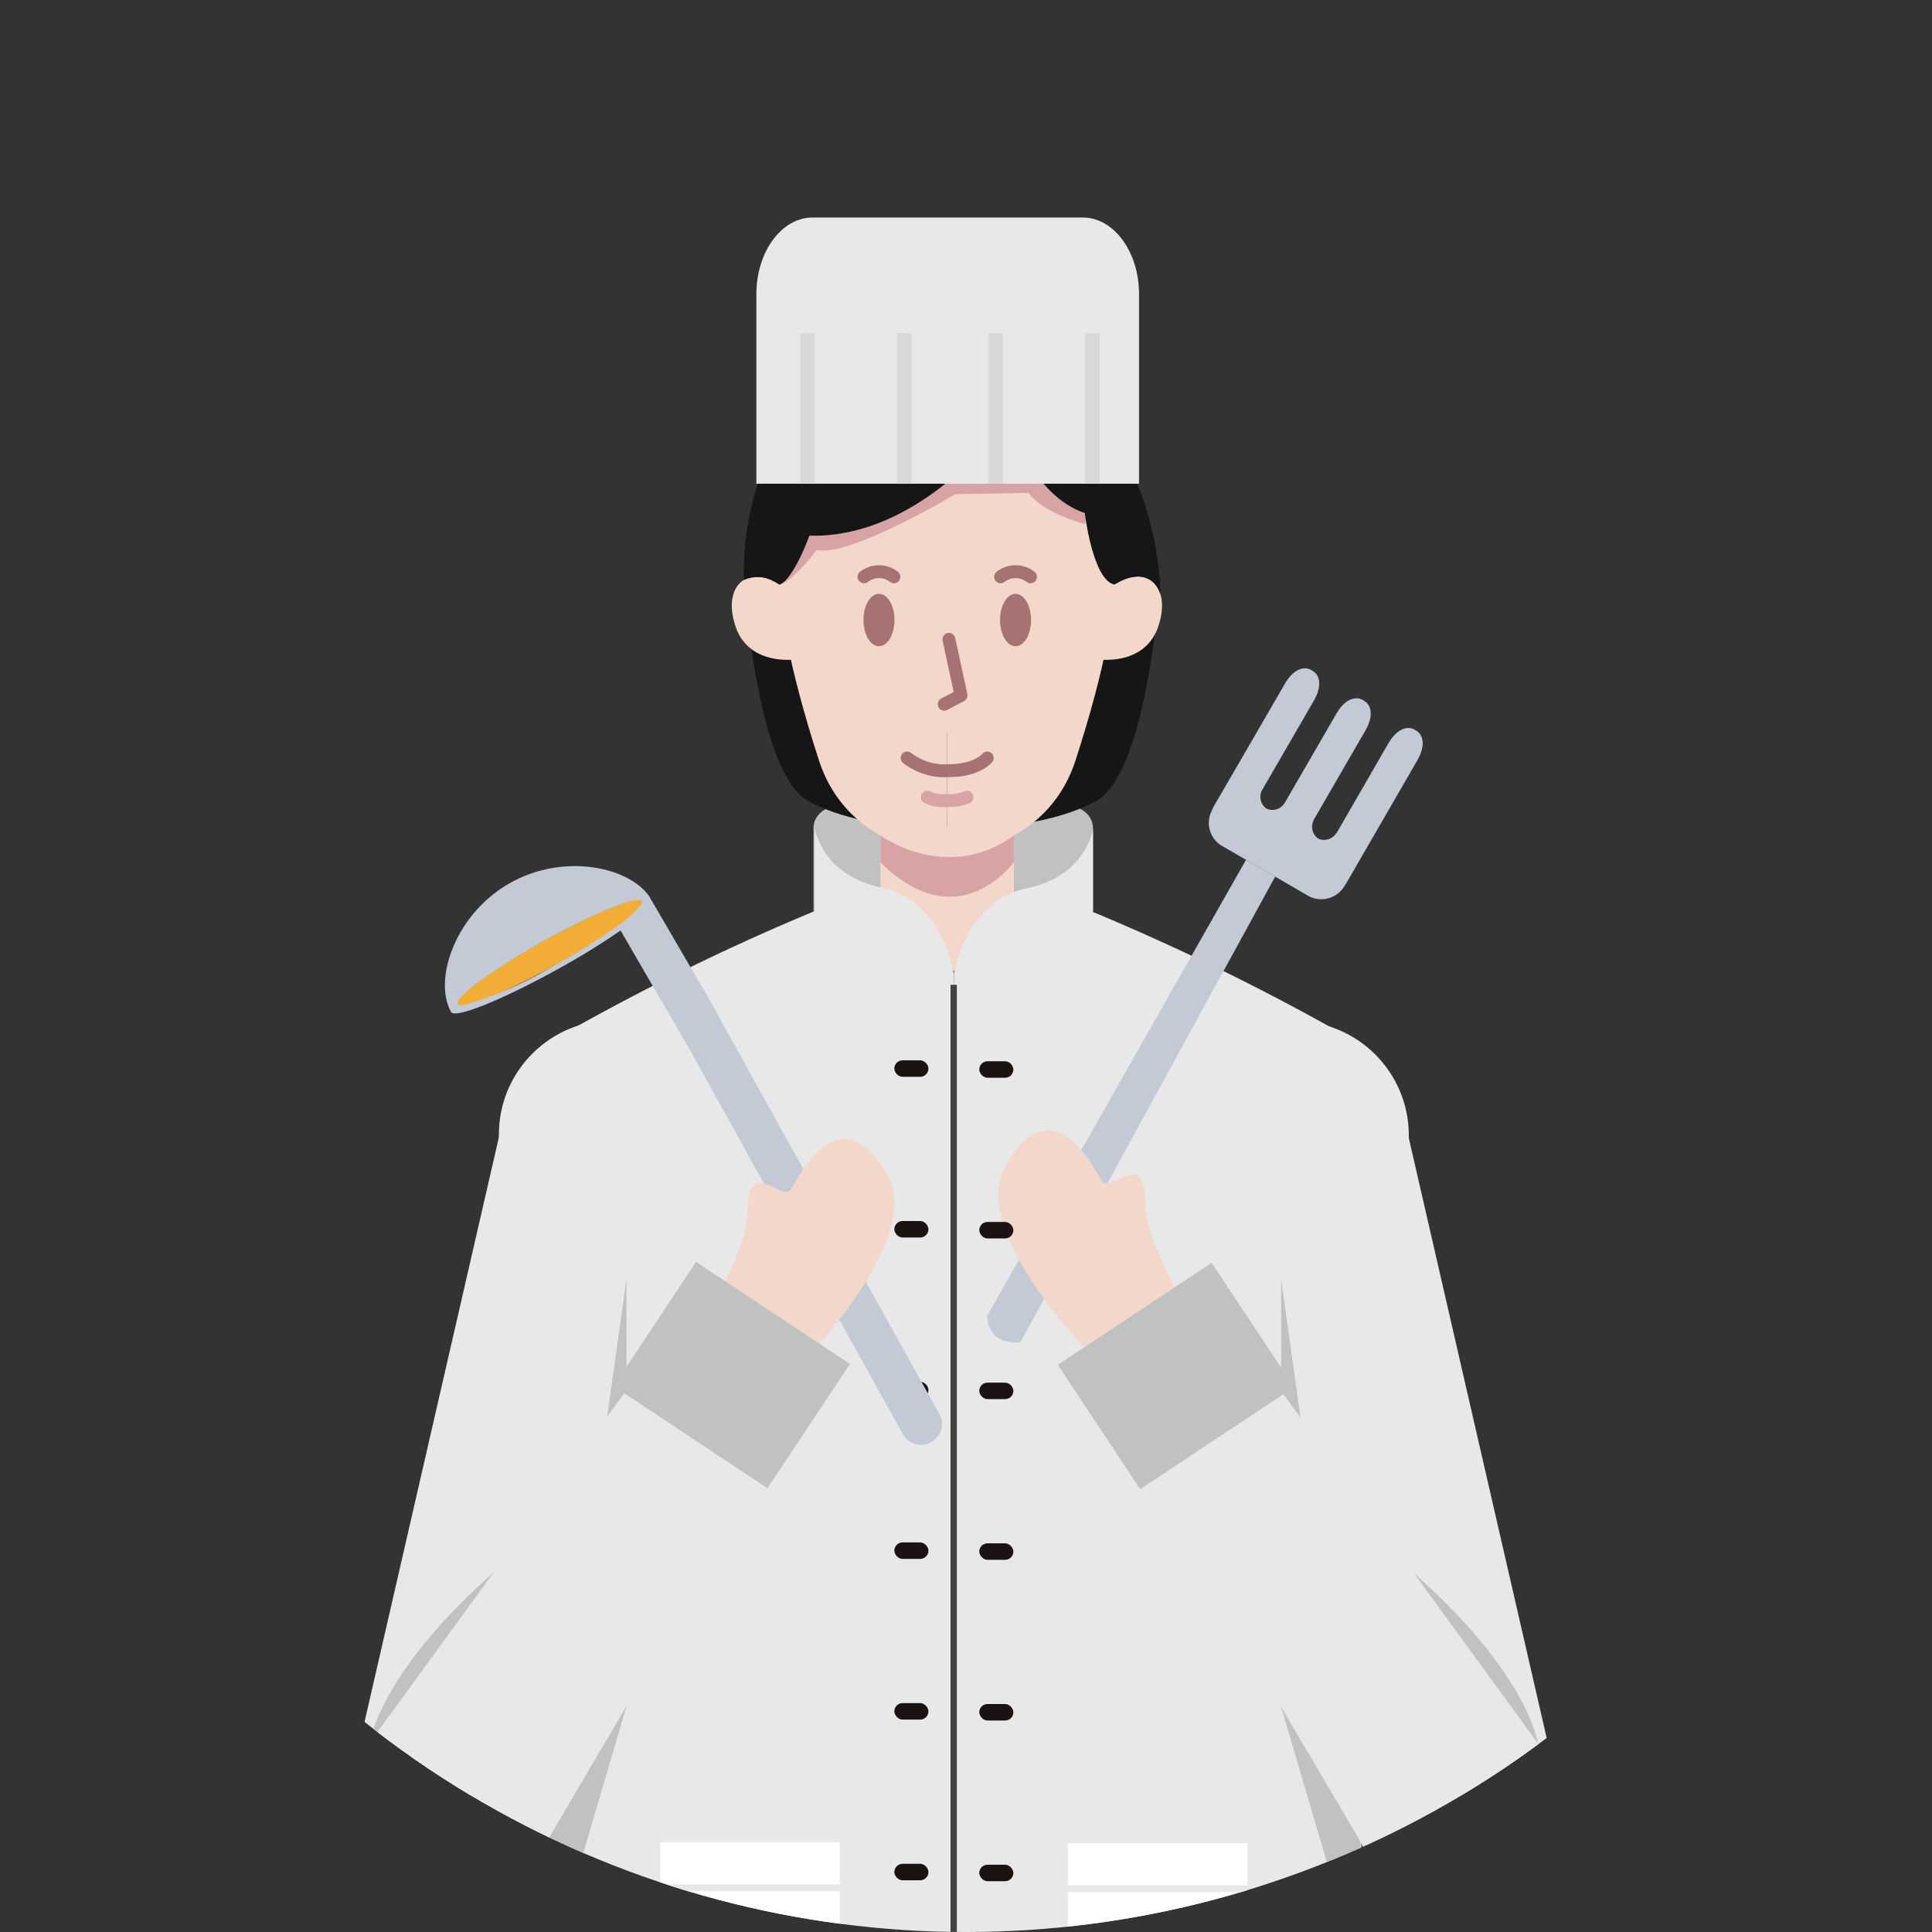 <svg xmlns="http://www.w3.org/2000/svg" xmlns:xlink="http://www.w3.org/1999/xlink" width="150" height="150" viewBox="0 0 150 150"><rect x="0" y="0" width="150" height="150" fill="#333333" stroke="none"/><defs><style>.a,.h,.i,.k{fill:none;}.b{clip-path:url(#a);}.c{fill:#c0c1c1;}.d{fill:#f3d7cb;}.e{fill:#414141;}.f{fill:#d8a3a5;}.g{fill:#161616;}.h{stroke:#363536;stroke-width:3px;}.h,.i,.k{stroke-linecap:round;}.h,.k{stroke-miterlimit:10;}.i{stroke:#a67273;stroke-linejoin:round;}.j{fill:#a67273;}.k{stroke:#d8a3a5;}.l{fill:#e9e8e8;}.m{fill:#d9d8d8;}.n{fill:#1a1311;}.o{fill:#f2ad36;}.p{fill:#c3cad5;}.q{fill:#fff;}</style><clipPath id="a"><circle class="a" cx="75" cy="75" r="75"/></clipPath></defs><g class="b"><g transform="translate(27.014 16.889)"><path class="c" d="M2640.279,131.882s-.167-4.229,10.793.165v12.072l-10.793-5.723v-6.514" transform="translate(-2604.131 -84.549)"/><path class="c" d="M2708.621,131.882s.167-4.229-10.794.165v12.072l10.794-5.723v-6.514" transform="translate(-2650.782 -84.549)"/><path class="d" d="M2694.526,816.894V935.189s2.9,4.071,12.593,6.363c9.676,2.291,10.112-2.348,10.112-2.348-7.366-1.363-15.755-6.609-15.755-6.609s10.756-81.956,14.6-115.7Z" transform="translate(-2648.106 -641.33)"/><path class="d" d="M2574.626,939.2s.435,4.639,10.112,2.348,12.593-6.363,12.593-6.363V816.894h-21.568c3.844,33.744,14.619,115.7,14.619,115.7S2581.992,937.859,2574.626,939.2Z" transform="translate(-2550.91 -641.33)"/><path class="e" d="M2694.151,1441.595v13.18c3.219.947,7.84,0,7.84,0v-2.5s23.538,6.1,23.538-.776-8.673-5.908-8.673-5.908-.436,4.639-10.112,2.348C2697.067,1445.666,2694.151,1441.595,2694.151,1441.595Z" transform="translate(-2647.802 -1147.736)"/><path class="e" d="M2528.826,1451.6c0,6.874,23.538.776,23.538.776v2.5s4.62.947,7.84,0v-13.18s-2.9,4.071-12.593,6.363c-9.676,2.291-10.112-2.348-10.112-2.348S2528.826,1444.724,2528.826,1451.6Z" transform="translate(-2513.783 -1147.816)"/><path class="f" d="M2694.526,816.894V935.208s1.035,1.1,1.414,1.387v-119.7Z" transform="translate(-2648.106 -641.33)"/><path class="f" d="M2688.474,816.894V935.208s-1.034,1.1-1.414,1.387v-119.7Z" transform="translate(-2642.054 -641.33)"/><path class="g" d="M2694.526,1441.694v13.18a9.9,9.9,0,0,0,2.023.342l-.609-12.135Z" transform="translate(-2648.106 -1147.816)"/><path class="g" d="M2685.865,1441.694v13.18a9.9,9.9,0,0,1-2.023.342l.61-12.135Z" transform="translate(-2639.445 -1147.816)"/><line class="h" y1="122.155" transform="translate(46.42 165.799)"/><path class="e" d="M2572.334,727.758h7.384V570.839a61,61,0,0,1-18.789-2.547s-9.964,8.858-7.693,25.972S2572.334,727.758,2572.334,727.758Z" transform="translate(-2533.297 -439.804)"/><path class="e" d="M2701.91,726.468h-7.384V569.548a67.446,67.446,0,0,0,18.814-2.848s9.939,9.159,7.668,26.274S2701.91,726.468,2701.91,726.468Z" transform="translate(-2648.106 -438.513)"/><path class="g" d="M2611.76,38.347s.944,14.873,4.932,17.129,10.609,2.233,10.609,2.233V38.347Z" transform="translate(-2581.012 -10.21)"/><path class="g" d="M2715.94,38.347s-.943,14.873-4.931,17.129-10.609,2.233-10.609,2.233V38.347Z" transform="translate(-2652.866 -10.21)"/><path class="d" d="M0,0H10.358a0,0,0,0,1,0,0V5.807a5.179,5.179,0,0,1-5.179,5.179h0A5.179,5.179,0,0,1,0,5.807V0A0,0,0,0,1,0,0Z" transform="translate(41.342 47.499)"/><g transform="translate(33.378 13.673)"><circle class="d" cx="13.153" cy="13.153" r="13.153"/><path class="d" d="M2639.026,54.084s-7.639-.154-9.974-7.375-3.147-12.017-3.127-15.283h13.1Z" transform="translate(-2625.874 -18.273)"/><path class="d" d="M2695.11,54.084s7.639-.154,9.973-7.375,3.148-12.017,3.127-15.283h-13.1Z" transform="translate(-2681.958 -18.273)"/></g><g transform="translate(40.024 27.495)"><path class="i" d="M2663.306,35.36a1.886,1.886,0,0,0-2.319,0" transform="translate(-2660.941 -34.961)"/><path class="i" d="M2719.305,35.36a1.886,1.886,0,0,0-2.319,0" transform="translate(-2706.336 -34.961)"/><path class="i" d="M2684.885,111.365s-.785.984-3.008.984a4.8,4.8,0,0,1-3.211-.984h0" transform="translate(-2675.273 -96.897)"/><ellipse class="j" cx="1.205" cy="2.035" rx="1.205" ry="2.035" transform="translate(10.604 1.72)"/><ellipse class="j" cx="1.205" cy="2.035" rx="1.205" ry="2.035" transform="translate(0 1.72)"/><path class="i" d="M2694.2,62.718l.94,4.345-1.306.693" transform="translate(-2687.565 -57.462)"/></g><path class="f" d="M2667.71,143.123s5.133,3.775,10.358.01V145.2s-4.331,6.028-10.358,0Z" transform="translate(-2626.368 -95.146)"/><path class="d" d="M2611.868,43.423s-3.727.616-4.794-2.53.918-4.879,3.4-3.266A23.422,23.422,0,0,1,2611.868,43.423Z" transform="translate(-2576.975 -9.13)"/><path class="d" d="M2756.3,43.423s3.727.616,4.794-2.53-.918-4.879-3.4-3.266A23.422,23.422,0,0,0,2756.3,43.423Z" transform="translate(-2698.185 -9.13)"/><path class="k" d="M2686.923,127.437a2.947,2.947,0,0,0,1.491.258,3.851,3.851,0,0,0,1.591-.258h0" transform="translate(-2641.943 -82.43)"/><path class="f" d="M2650.019-9.015s-3.241-.8-4.378-2.417l-5.705.107s-8.157,4.887-10.735,4.336c0,0-2.048,2.6-2.907,2.679l3.654-10.41,17.452.866,2.915,3.008Z" transform="translate(-2592.794 32.808)"/><path class="g" d="M2630.813-52.719s-5.936,7.678-14.04,7.464c0,0-1.246,3.434-2.329,3.8a2.7,2.7,0,0,0-2.752-.361s-1.059-16.018,14.061-18.364S2630.813-52.719,2630.813-52.719Z" transform="translate(-2580.944 69.956)"/><path class="g" d="M2718.994-42.609s1.962,5.856,6.014,7.189c0,0,.608,5.193,2.3,5.556,0,0,2.654-1.806,3.561.718,0,0,.089-12.885-9.926-17.1C2720.947-46.243,2718.1-44.651,2718.994-42.609Z" transform="translate(-2667.799 58.361)"/><g transform="translate(31.71)"><path class="l" d="M2646.554-104.288v14.716h-29.711v-14.716c0-3.287,1.953-5.951,4.362-5.951h20.987c2.409,0,4.362,2.665,4.362,5.951Z" transform="translate(-2616.843 110.239)"/><rect class="m" width="1.141" height="11.688" transform="translate(3.399 8.979)"/><rect class="m" width="1.141" height="11.688" transform="translate(10.917 8.979)"/><rect class="m" width="1.141" height="11.688" transform="translate(17.998 8.979)"/><rect class="m" width="1.141" height="11.688" transform="translate(25.515 8.979)"/></g><g transform="translate(0 47.333)"><circle class="l" cx="8.882" cy="8.882" r="8.882" transform="translate(11.719 14.977)"/><path class="l" d="M2548.254,139.723v6.514a179.293,179.293,0,0,0-18.556,9.005l-3.051,84.937,29.522-.095,2.878-10.566V151.1s-.832-5.7-5.6-6.691S2548.254,139.723,2548.254,139.723Z" transform="translate(-2512.017 -139.723)"/><circle class="l" cx="7.965" cy="7.965" r="7.965" transform="translate(0 68.004)"/><path class="l" d="M2462.439,257.07,2450.506,309l15.719,1.823,7.3-41.7Z" transform="translate(-2450.294 -234.849)"/><path class="c" d="M2535.125,324.917l-6.25,44.558-.4,11.21,6.653-22.6Z" transform="translate(-2513.497 -289.848)"/><g transform="translate(42.422 18.102)"><rect class="n" width="2.647" height="1.28" rx="0.64"/><rect class="n" width="2.647" height="1.28" rx="0.64" transform="translate(0 12.476)"/><rect class="n" width="2.647" height="1.28" rx="0.64" transform="translate(0 24.952)"/><rect class="n" width="2.647" height="1.28" rx="0.64" transform="translate(0 37.428)"/><rect class="n" width="2.647" height="1.28" rx="0.64" transform="translate(0 49.905)"/><rect class="n" width="2.647" height="1.28" rx="0.64" transform="translate(0 62.381)"/></g><g transform="translate(7.529 3.022)"><g transform="translate(0.398 1.75)"><ellipse class="o" cx="8.335" cy="1.042" rx="8.335" ry="1.042" transform="translate(0 8.082) rotate(-28.999)"/></g><path class="p" d="M2509.887,166.4l-.171-.3-1.969-3.371-2.537-4.355h0l-.019-.019h0l-.019-.038h0l-.094-.151v-.038c-.019-.038-.057-.076-.076-.114-1.647-2.31-6.647-3.333-10.756-1.042-4.3,2.4-6.022,7.518-4.62,10.036.3.549,4.033-.966,8.332-3.352a56.468,56.468,0,0,0,4.829-2.973h0l2.064,3.56,2.1,3.6.114.208,1.1,1.894,9.961,17.97.057-.019h0l.417-.095.246-.057a2.834,2.834,0,0,1,.227-.322c.133-.189.322-.417.549-.682h0c.095-.114.208-.227.322-.36a8.029,8.029,0,0,1,.587-.549c.019-.019.057-.038.075-.076l-9.619-17.346Zm-5.321-8.124-.208.133c.019.019.038.019.038.038.057.095-.019.246-.189.454a10.337,10.337,0,0,1-1.647,1.42,47.78,47.78,0,0,1-4.791,2.992,29.717,29.717,0,0,1-7.139,3.162h0c-.265.038-.436,0-.492-.095-.038-.057-.019-.114.019-.189.322-.739,3.086-2.689,6.627-4.677,3.56-1.969,6.685-3.295,7.461-3.181a2.345,2.345,0,0,1,.322-.057Z" transform="translate(-2489.147 -155.682)"/><path class="p" d="M2628.913,288.7l9.654,17.342a1.62,1.62,0,0,1-.352,2.01h0a1.62,1.62,0,0,1-2.481-.436l-9.613-17.321Z" transform="translate(-2600.183 -263.514)"/></g><path class="l" d="M2470.741,408.362l17.807-30.25-10.3-7.048L2458.4,398.3Z" transform="translate(-2456.689 -327.257)"/><path class="d" d="M2598.929,280.512l7.213,4.114s9.2-9.344,6.341-14.321c-3.62-6.3-6.82.048-7.475,1.153s-3.4-2.761-3.365,1.8C2601.661,275.63,2598.929,280.512,2598.929,280.512Z" transform="translate(-2570.612 -243.35)"/><rect class="c" width="14.335" height="11.58" transform="translate(27.029 33.751) rotate(33.548)"/><path class="c" d="M2468.012,445.222l-9.617,13.2S2459.093,453.087,2468.012,445.222Z" transform="translate(-2456.689 -387.372)"/><g transform="translate(24.246 78.806)"><path class="q" d="M0,0H13.947a0,0,0,0,1,0,0V10.229A6.973,6.973,0,0,1,6.973,17.2h0A6.973,6.973,0,0,1,0,10.229V0A0,0,0,0,1,0,0Z"/><rect class="l" width="13.947" height="0.533" transform="translate(0 3.276)"/></g></g><g transform="translate(47.056 34.995)"><circle class="l" cx="8.882" cy="8.882" r="8.882" transform="translate(17.546 27.387)"/><path class="l" d="M2708.677,140.1v6.514a179.249,179.249,0,0,1,18.556,9.005l3.051,84.937-29.521-.095-2.878-10.566v-78.42s.832-5.7,5.6-6.691S2708.677,140.1,2708.677,140.1Z" transform="translate(-2697.884 -127.689)"/><g transform="translate(2.58 0)"><path class="p" d="M2814.587,88.731h0l4.071-7.044c.625-1.1.473-1.95-.114-2.291l-.095-.057c-.587-.341-1.4-.057-2.045,1.042l-4.034,6.987c-.019,0-.019.019-.038.019a1.1,1.1,0,0,1-1.382.4,1.11,1.11,0,0,1-.36-1.4v-.038l4.033-6.969c.625-1.1.473-1.95-.114-2.291l-.095-.057c-.587-.341-1.4-.057-2.045,1.041l-4.033,6.969-.019.019a1.1,1.1,0,0,1-1.383.4,1.11,1.11,0,0,1-.36-1.4c0-.019,0-.019.019-.038l4.033-6.969c.625-1.1.473-1.95-.114-2.291l-.094-.057c-.587-.341-1.4-.057-2.045,1.041l-4.071,7.025-1.477,2.537-.076.17c-.019.038-.038.057-.038.095a2.084,2.084,0,0,0,.644,2.708l3.466,2.007h0l3.465,2.007a2.112,2.112,0,0,0,2.784-.966l.019-.019.019-.019h0Z" transform="translate(-2785.254 -74.564)"/><path class="p" d="M2731.6,153.081l-20.091,35.392s-.12,2.3,2.575,2.064l19.778-36.149Z" transform="translate(-2711.507 -138.213)"/></g><circle class="l" cx="7.965" cy="7.965" r="7.965" transform="translate(31.1 80.414)"/><path class="l" d="M2834.672,257.445l11.933,51.926-15.718,1.823-7.3-41.7Z" transform="translate(-2799.787 -222.815)"/><path class="c" d="M2832.027,325.292l6.25,44.558.4,11.21-6.653-22.6Z" transform="translate(-2806.625 -277.814)"/><path class="l" d="M2795.808,408.738,2778,378.488l10.3-7.048,19.851,27.239Z" transform="translate(-2762.83 -315.223)"/><path class="d" d="M2730.165,277.055l-7.213,4.114s-9.2-9.345-6.341-14.321c3.62-6.3,6.82.048,7.475,1.153s3.4-2.761,3.365,1.8C2727.432,272.173,2730.165,277.055,2730.165,277.055Z" transform="translate(-2712.618 -228.208)"/><rect class="c" width="14.335" height="11.58" transform="translate(26.401 55.811) rotate(146.452)"/><path class="c" d="M2886.45,445.6l9.617,13.2S2895.369,453.463,2886.45,445.6Z" transform="translate(-2850.742 -375.338)"/><g transform="translate(8.837 91.216)"><path class="q" d="M6.973,0h0a6.973,6.973,0,0,1,6.973,6.973V17.2a0,0,0,0,1,0,0H0a0,0,0,0,1,0,0V6.973A6.973,6.973,0,0,1,6.973,0Z" transform="translate(13.947 17.202) rotate(180)"/><rect class="l" width="13.947" height="0.533" transform="translate(13.947 3.809) rotate(-180)"/></g><g transform="translate(1.961 30.512)"><rect class="n" width="2.647" height="1.28" rx="0.64" transform="translate(2.647 1.28) rotate(180)"/><rect class="n" width="2.647" height="1.28" rx="0.64" transform="translate(2.647 13.756) rotate(-180)"/><rect class="n" width="2.647" height="1.28" rx="0.64" transform="translate(2.647 26.232) rotate(-180)"/><rect class="n" width="2.647" height="1.28" rx="0.64" transform="translate(2.647 38.708) rotate(180)"/><rect class="n" width="2.647" height="1.28" rx="0.64" transform="translate(2.647 51.184) rotate(-180)"/><rect class="n" width="2.647" height="1.28" rx="0.64" transform="translate(2.647 63.66) rotate(180)"/></g></g><rect class="e" width="0.491" height="79.069" transform="translate(46.785 59.57)"/></g></g></svg>